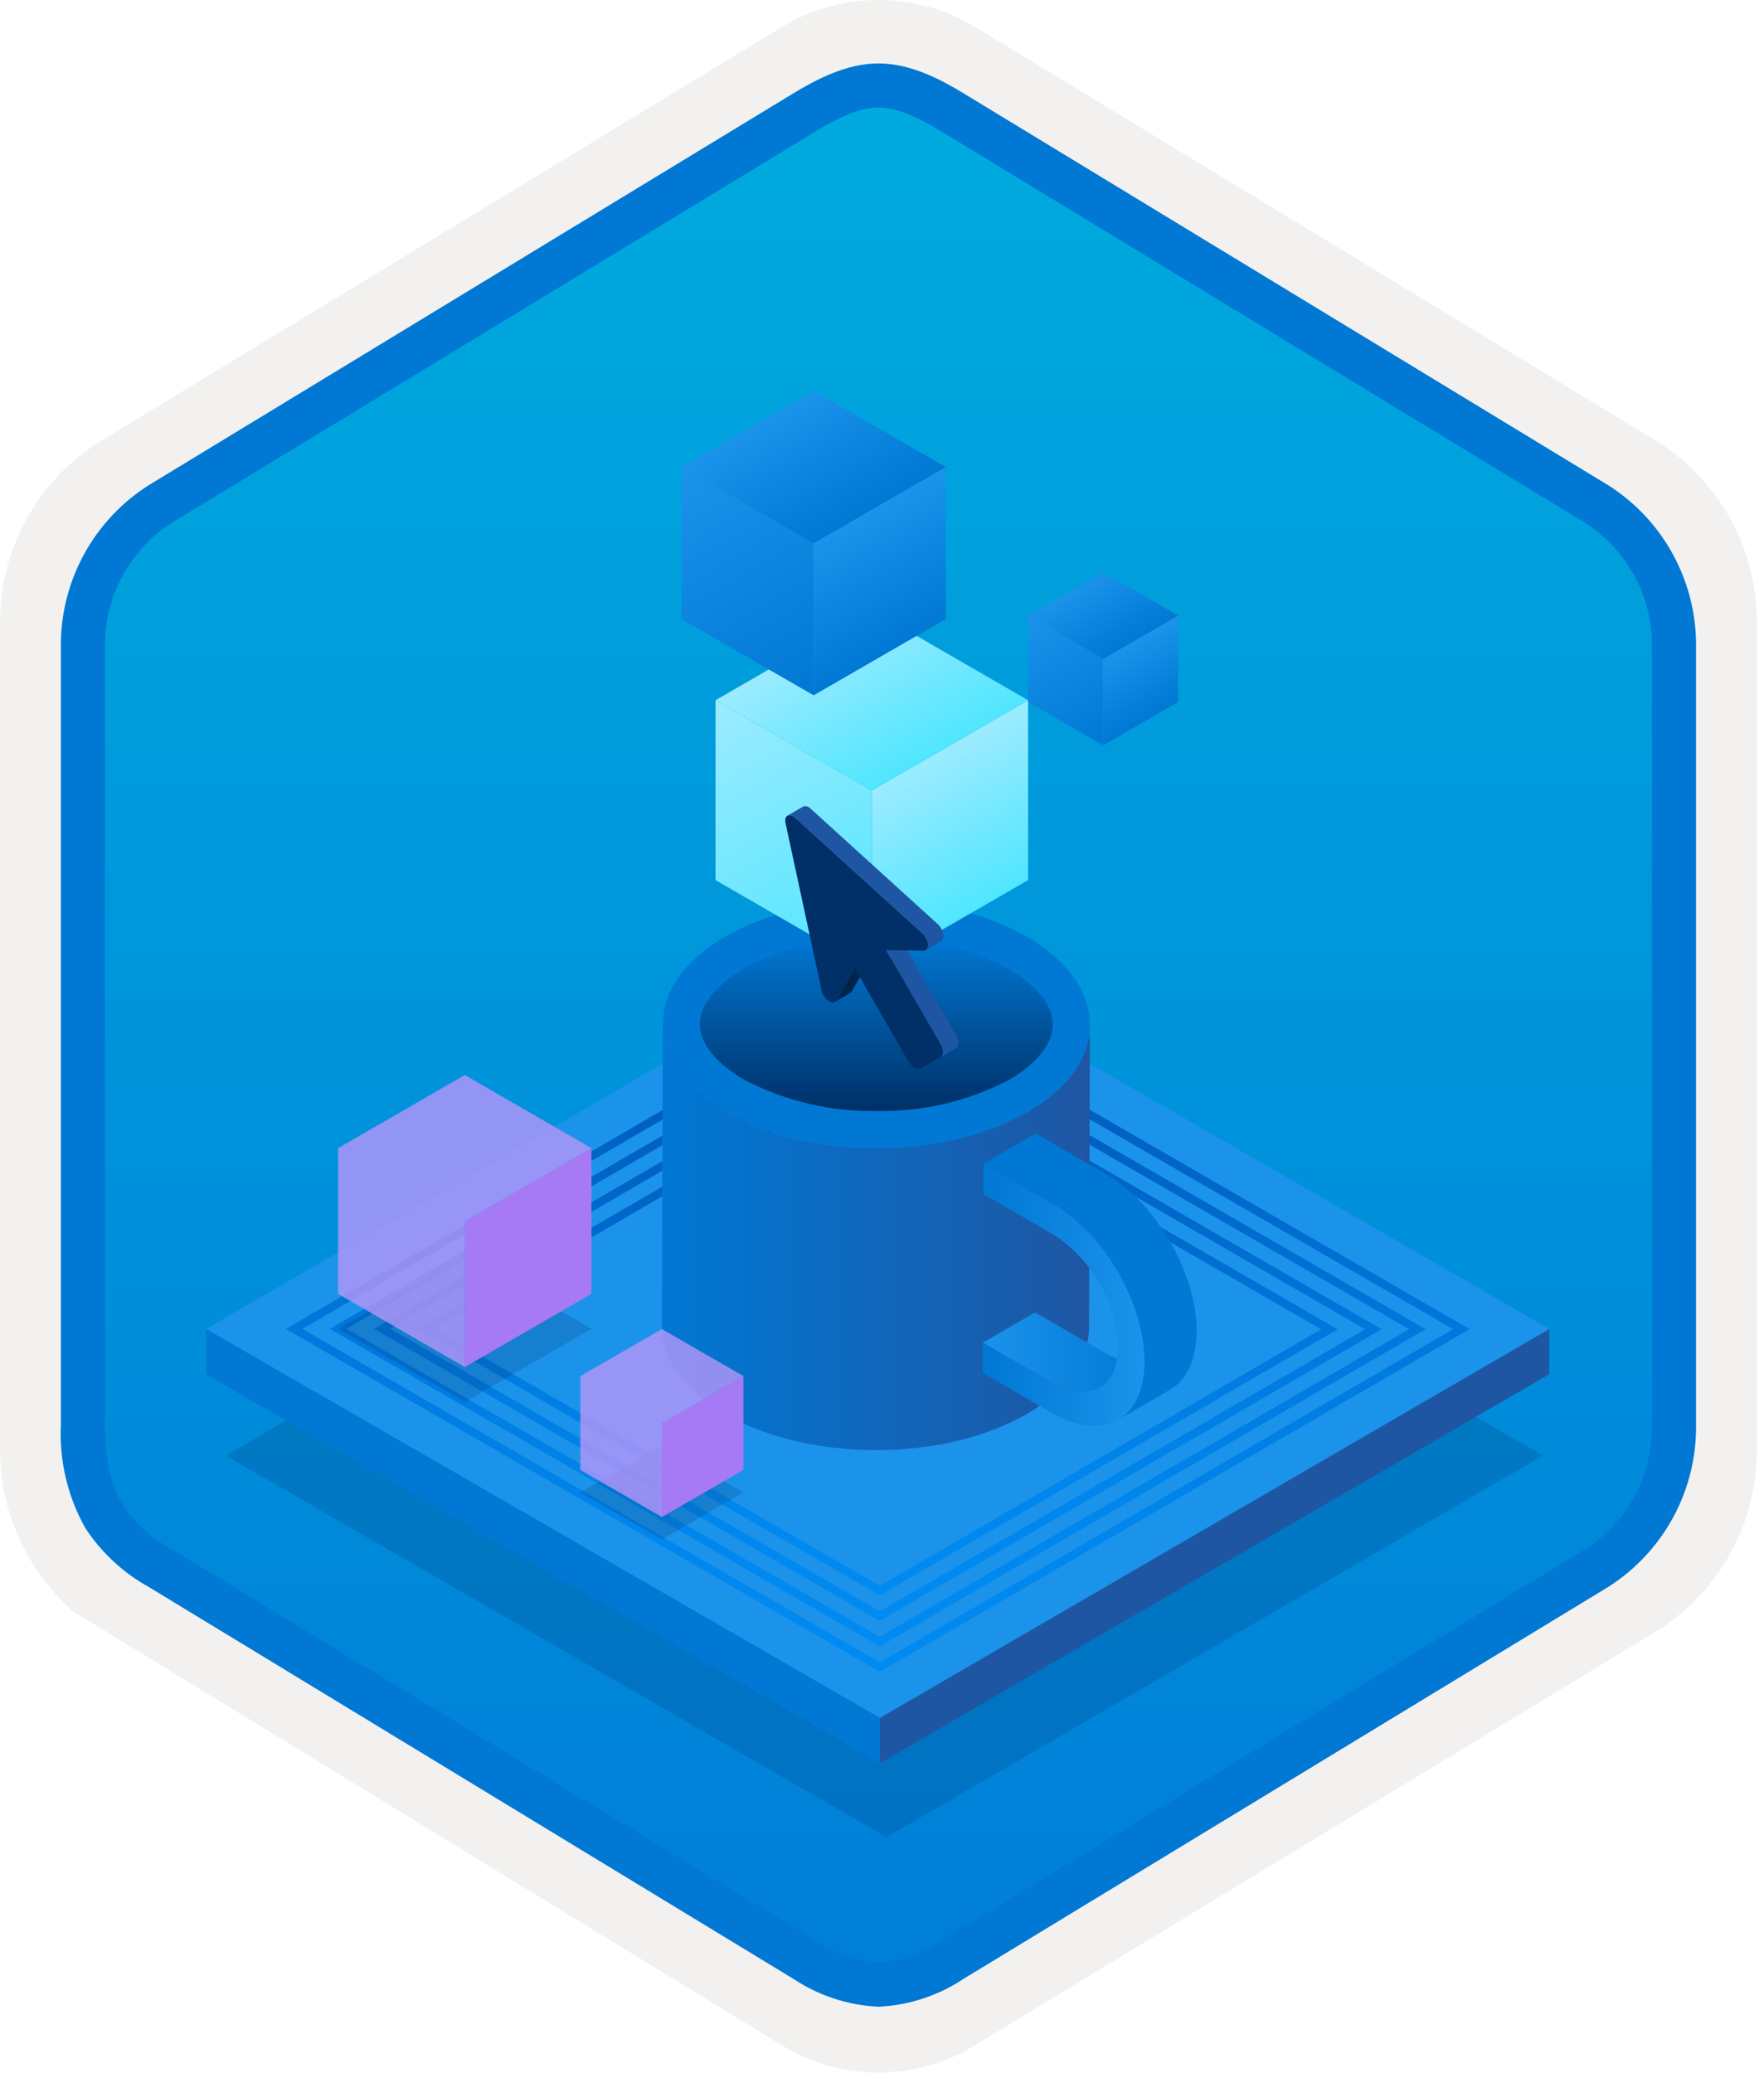 <svg width="160" height="188" viewBox="0 0 160 188" fill="none" xmlns="http://www.w3.org/2000/svg">
<g clip-path="url(#clip0_1301_825)">
<path d="M79.678 188C82.759 187.994 85.78 187.141 88.408 185.534L150.384 147.874C153.165 146.11 155.449 143.665 157.019 140.771C158.589 137.876 159.394 134.628 159.356 131.336V56.621C159.392 53.328 158.587 50.081 157.017 47.187C155.447 44.293 153.163 41.848 150.384 40.083L88.408 2.423C85.775 0.838 82.759 0 79.686 0C76.612 0 73.596 0.838 70.963 2.423L8.988 40.098C6.205 41.86 3.918 44.305 2.345 47.199C0.772 50.093 -0.035 53.342 4.1431e-06 56.636V131.336C-0.019 134.119 0.556 136.874 1.686 139.418C2.816 141.962 4.474 144.236 6.552 146.089V146.115L70.963 185.549C73.588 187.149 76.603 187.996 79.678 188V188ZM80.326 6.952C82.278 6.952 84.755 8.165 86.465 9.209L147.222 46.403C150.974 48.688 153.09 55.284 153.09 60.035L152.458 131.336C152.458 136.087 149.259 140.355 145.506 142.64L85.11 179.021C81.676 181.109 78.885 181.109 75.451 179.021L14.243 142.549C10.49 140.265 7.472 136.072 7.472 131.336V57.688C7.504 55.323 8.113 53.001 9.246 50.925C10.379 48.848 12.001 47.079 13.972 45.771L74.548 9.209C76.258 8.165 78.374 6.952 80.326 6.952Z" fill="#F2F1F0"/>
<path fill-rule="evenodd" clip-rule="evenodd" d="M87.576 10.533C85.206 9.059 82.47 8.278 79.678 8.278C76.887 8.278 74.151 9.059 71.78 10.533L15.645 44.864C13.119 46.476 11.047 48.706 9.625 51.344C8.203 53.981 7.479 56.938 7.52 59.934V128.038C7.48 131.033 8.206 133.99 9.627 136.627C11.049 139.264 13.121 141.495 15.645 143.108L71.78 177.439C74.151 178.912 76.887 179.694 79.678 179.694C82.47 179.694 85.206 178.912 87.576 177.439L143.711 143.108C146.236 141.495 148.307 139.264 149.729 136.627C151.151 133.99 151.877 131.033 151.837 128.038V59.934C151.875 56.939 151.149 53.983 149.727 51.346C148.305 48.709 146.234 46.478 143.711 44.864L87.576 10.533Z" fill="url(#paint0_linear_1301_825)"/>
<path fill-rule="evenodd" clip-rule="evenodd" d="M79.678 9.754C81.362 9.754 83.244 10.62 85.311 11.878L143.777 47.42C145.668 48.634 147.218 50.311 148.278 52.292C149.339 54.273 149.875 56.492 149.837 58.739V129.218C149.875 131.464 149.339 133.684 148.278 135.664C147.218 137.645 145.668 139.322 143.777 140.536L85.312 176.078L85.311 176.079C83.641 177.218 81.696 177.889 79.678 178.022C77.661 177.889 75.716 177.218 74.046 176.079L74.045 176.078L15.582 140.538L15.58 140.537C13.792 139.573 12.267 138.186 11.138 136.497C10.161 134.894 9.52 132.679 9.52 129.218V58.739C9.482 56.492 10.018 54.273 11.079 52.292C12.139 50.311 13.688 48.634 15.58 47.421L74.037 11.883L74.041 11.881C76.124 10.628 77.985 9.754 79.678 9.754ZM87.391 8.461L145.855 44.003C148.333 45.573 150.368 47.751 151.765 50.331C153.162 52.911 153.876 55.806 153.837 58.739V129.218C153.876 132.151 153.162 135.046 151.765 137.626C150.368 140.205 148.333 142.384 145.855 143.955L87.39 179.496C85.096 181.021 82.43 181.894 79.678 182.022C76.926 181.894 74.261 181.021 71.967 179.496H71.966L13.502 143.954L13.499 143.953C11.164 142.66 9.181 140.814 7.723 138.579C6.128 135.725 5.365 132.482 5.52 129.218V58.739C5.481 55.805 6.194 52.911 7.592 50.331C8.989 47.751 11.024 45.572 13.502 44.002L71.967 8.461L71.975 8.456C74.066 7.198 76.773 5.754 79.678 5.754C82.564 5.754 85.282 7.177 87.391 8.461V8.461Z" fill="#0078D4"/>
<g opacity="0.2">
<path d="M139.959 132.026L80.409 166.633L20.47 132.027L80.02 97.42L139.959 132.026Z" fill="#003067"/>
</g>
<path d="M140.532 120.546L79.81 155.834L18.698 120.551L79.42 85.263L140.532 120.546Z" fill="#1B93EB"/>
<path d="M26.678 120.54L79.427 89.886L132.551 120.558L79.803 151.212L26.678 120.54Z" stroke="url(#paint1_linear_1301_825)" stroke-width="0.75" stroke-miterlimit="10"/>
<path d="M30.668 120.534L79.43 92.197L128.561 120.563L79.8 148.9L30.668 120.534Z" stroke="url(#paint2_linear_1301_825)" stroke-width="0.75" stroke-miterlimit="10"/>
<path d="M34.659 120.528L79.433 94.509L124.571 120.569L79.797 146.589L34.659 120.528Z" stroke="url(#paint3_linear_1301_825)" stroke-width="0.75" stroke-miterlimit="10"/>
<path d="M38.649 120.522L79.436 96.82L120.58 120.575L79.794 144.277L38.649 120.522Z" stroke="url(#paint4_linear_1301_825)" stroke-width="0.75" stroke-miterlimit="10"/>
<path d="M140.532 120.546L140.52 124.652L79.798 159.94L79.81 155.834L140.532 120.546Z" fill="#1F56A3"/>
<path d="M79.81 155.834L79.798 159.94L18.686 124.657L18.698 120.551L79.81 155.834Z" fill="#0078D4"/>
<path opacity="0.2" d="M30.668 120.534L42.157 113.9L53.645 120.534L42.157 127.167L30.668 120.534Z" fill="#003067"/>
<path d="M42.157 110.776V123.998L53.645 117.365V104.143L42.157 110.776Z" fill="#A67AF4"/>
<path opacity="0.8" d="M42.157 97.509L30.668 104.143V117.365L42.157 123.998V110.776L53.645 104.143L42.157 97.509Z" fill="#B796F9"/>
<path d="M98.854 92.961L98.776 120.366C98.768 123.22 96.896 126.069 93.157 128.242C85.608 132.629 73.327 132.629 65.75 128.255C61.931 126.05 60.027 123.161 60.035 120.274L60.113 92.869C60.105 95.755 62.009 98.645 65.827 100.85C73.404 105.224 85.685 105.224 93.234 100.837C96.974 98.664 98.846 95.815 98.854 92.961Z" fill="url(#paint5_linear_1301_825)"/>
<path d="M93.145 84.975C100.722 89.349 100.762 96.463 93.234 100.837C85.685 105.224 73.404 105.224 65.828 100.85C58.229 96.463 58.21 89.362 65.76 84.975C73.287 80.6 85.546 80.587 93.145 84.975Z" fill="#0078D4"/>
<path d="M79.532 100.768C75.35 100.853 71.214 99.879 67.509 97.938C64.948 96.46 63.477 94.62 63.474 92.893C63.471 91.178 64.922 89.351 67.45 87.882C71.141 85.938 75.266 84.964 79.436 85.052C83.62 84.968 87.757 85.943 91.463 87.887C94.02 89.362 95.491 91.206 95.491 92.939C95.494 94.653 94.056 96.472 91.548 97.93C87.847 99.878 83.713 100.854 79.532 100.768V100.768Z" fill="url(#paint6_linear_1301_825)"/>
<path d="M100.276 122.733L93.879 119.04L89.14 121.794L95.537 125.487C97.157 126.423 98.633 126.505 99.701 125.885L104.439 123.131C103.372 123.751 101.897 123.669 100.276 122.733Z" fill="url(#paint7_linear_1301_825)"/>
<path d="M100.322 106.504L93.925 102.811L89.187 105.565L95.583 109.258C100.134 111.885 103.814 118.284 103.799 123.513C103.791 126.11 102.873 127.938 101.393 128.798L106.133 126.044C107.612 125.184 108.53 123.356 108.538 120.759C108.552 115.53 104.873 109.131 100.322 106.504Z" fill="#0078D4"/>
<path d="M95.583 109.258C100.134 111.885 103.813 118.284 103.799 123.513C103.784 128.742 100.08 130.852 95.529 128.225L89.133 124.532L89.14 121.794L95.537 125.487C98.757 127.346 101.405 125.837 101.416 122.137C101.308 120.107 100.723 118.13 99.708 116.368C98.693 114.606 97.277 113.108 95.575 111.996L89.179 108.303L89.186 105.565L95.583 109.258Z" fill="url(#paint8_linear_1301_825)"/>
<path opacity="0.2" d="M52.64 135.373L60.035 131.102L67.43 135.373L60.035 139.642L52.64 135.373Z" fill="#003067"/>
<path d="M60.035 129.091V137.602L67.43 133.333V124.822L60.035 129.091Z" fill="#A67AF4"/>
<path opacity="0.8" d="M60.035 120.551L52.64 124.822V133.333L60.035 137.602V129.091L67.431 124.822L60.035 120.551Z" fill="#B796F9"/>
<path d="M79.076 71.7V88.015L64.9 79.831V63.516L79.076 71.7Z" fill="url(#paint9_linear_1301_825)"/>
<path d="M79.076 71.7V88.015L93.251 79.831V63.516L79.076 71.7Z" fill="url(#paint10_linear_1301_825)"/>
<path d="M64.9 63.516L79.076 55.331L93.251 63.516L79.076 71.7L64.9 63.516Z" fill="url(#paint11_linear_1301_825)"/>
<path d="M100.055 59.771V67.602L93.251 63.674V55.842L100.055 59.771Z" fill="url(#paint12_linear_1301_825)"/>
<path d="M100.055 59.771V67.602L106.86 63.674V55.842L100.055 59.771Z" fill="url(#paint13_linear_1301_825)"/>
<path d="M93.251 55.842L100.055 51.913L106.86 55.842L100.055 59.771L93.251 55.842Z" fill="url(#paint14_linear_1301_825)"/>
<path d="M73.8 49.281V63.071L61.818 56.153V42.363L73.8 49.281Z" fill="url(#paint15_linear_1301_825)"/>
<path d="M73.8 49.281V63.071L85.782 56.153V42.363L73.8 49.281Z" fill="url(#paint16_linear_1301_825)"/>
<path d="M61.818 42.363L73.8 35.444L85.782 42.363L73.8 49.281L61.818 42.363Z" fill="url(#paint17_linear_1301_825)"/>
<path d="M77.514 87.811L75.849 90.744C75.817 90.803 75.77 90.851 75.713 90.886L77.123 90.067C77.18 90.032 77.227 89.983 77.258 89.925L78.923 86.992L77.514 87.811Z" fill="#00244D"/>
<path d="M86.725 93.913L81.787 85.36L80.377 86.179L85.315 94.733C85.589 95.207 85.587 95.728 85.312 95.885L86.722 95.065C86.997 94.908 86.998 94.387 86.725 93.913Z" fill="#1F56A3"/>
<path d="M83.961 86.185L85.371 85.366C85.729 85.158 85.603 84.318 85.065 83.829L73.539 73.36C73.478 73.304 73.411 73.254 73.339 73.212C73.267 73.16 73.182 73.128 73.094 73.12C73.006 73.111 72.917 73.127 72.836 73.164L71.427 73.983C71.507 73.946 71.596 73.93 71.684 73.939C71.773 73.947 71.857 73.979 71.929 74.031C72.001 74.073 72.068 74.123 72.129 74.179L83.656 84.648C84.193 85.137 84.319 85.977 83.961 86.185Z" fill="#1F56A3"/>
<path d="M71.929 74.031C72.001 74.073 72.068 74.123 72.129 74.179L83.656 84.648C84.274 85.211 84.348 86.238 83.766 86.233L80.377 86.179L85.315 94.733C85.589 95.207 85.587 95.728 85.312 95.885L83.454 96.943C83.373 96.978 83.284 96.992 83.195 96.982C83.107 96.972 83.022 96.94 82.95 96.889C82.742 96.76 82.57 96.579 82.452 96.364L77.514 87.811L75.849 90.744C75.716 90.976 75.461 90.978 75.209 90.832C75.036 90.722 74.886 90.578 74.769 90.409C74.653 90.24 74.57 90.05 74.528 89.849L71.252 74.679C71.114 74.06 71.478 73.77 71.929 74.031Z" fill="#003067"/>
</g>
<defs>
<linearGradient id="paint0_linear_1301_825" x1="79.678" y1="8.278" x2="79.678" y2="179.694" gradientUnits="userSpaceOnUse">
<stop stop-color="#00ABDE"/>
<stop offset="1" stop-color="#007ED8"/>
</linearGradient>
<linearGradient id="paint1_linear_1301_825" x1="79.615" y1="151.645" x2="79.615" y2="89.452" gradientUnits="userSpaceOnUse">
<stop stop-color="#008BF1"/>
<stop offset="0.22" stop-color="#0086EC"/>
<stop offset="0.49" stop-color="#0078DD"/>
<stop offset="0.79" stop-color="#0061C4"/>
<stop offset="1" stop-color="#004DAE"/>
</linearGradient>
<linearGradient id="paint2_linear_1301_825" x1="79.615" y1="149.334" x2="79.615" y2="91.764" gradientUnits="userSpaceOnUse">
<stop stop-color="#008BF1"/>
<stop offset="0.22" stop-color="#0086EC"/>
<stop offset="0.49" stop-color="#0078DD"/>
<stop offset="0.79" stop-color="#0061C4"/>
<stop offset="1" stop-color="#004DAE"/>
</linearGradient>
<linearGradient id="paint3_linear_1301_825" x1="79.615" y1="147.022" x2="79.615" y2="94.075" gradientUnits="userSpaceOnUse">
<stop stop-color="#008BF1"/>
<stop offset="0.22" stop-color="#0086EC"/>
<stop offset="0.49" stop-color="#0078DD"/>
<stop offset="0.79" stop-color="#0061C4"/>
<stop offset="1" stop-color="#004DAE"/>
</linearGradient>
<linearGradient id="paint4_linear_1301_825" x1="79.615" y1="144.711" x2="79.615" y2="96.387" gradientUnits="userSpaceOnUse">
<stop stop-color="#008BF1"/>
<stop offset="0.22" stop-color="#0086EC"/>
<stop offset="0.49" stop-color="#0078DD"/>
<stop offset="0.79" stop-color="#0061C4"/>
<stop offset="1" stop-color="#004DAE"/>
</linearGradient>
<linearGradient id="paint5_linear_1301_825" x1="60.035" y1="112.202" x2="98.854" y2="112.202" gradientUnits="userSpaceOnUse">
<stop stop-color="#0078D4"/>
<stop offset="1" stop-color="#1F56A3"/>
</linearGradient>
<linearGradient id="paint6_linear_1301_825" x1="79.482" y1="100.768" x2="79.482" y2="85.052" gradientUnits="userSpaceOnUse">
<stop stop-color="#003067"/>
<stop offset="1" stop-color="#0078D4"/>
</linearGradient>
<linearGradient id="paint7_linear_1301_825" x1="89.14" y1="122.662" x2="104.439" y2="122.662" gradientUnits="userSpaceOnUse">
<stop stop-color="#1B93EB"/>
<stop offset="1" stop-color="#0078D4"/>
</linearGradient>
<linearGradient id="paint8_linear_1301_825" x1="89.133" y1="117.46" x2="103.799" y2="117.46" gradientUnits="userSpaceOnUse">
<stop stop-color="#0078D4"/>
<stop offset="1" stop-color="#1B93EB"/>
</linearGradient>
<linearGradient id="paint9_linear_1301_825" x1="79.064" y1="88.021" x2="64.886" y2="63.465" gradientUnits="userSpaceOnUse">
<stop stop-color="#50E6FF"/>
<stop offset="1" stop-color="#9CEBFF"/>
</linearGradient>
<linearGradient id="paint10_linear_1301_825" x1="89.696" y1="81.884" x2="82.618" y2="69.626" gradientUnits="userSpaceOnUse">
<stop stop-color="#50E6FF"/>
<stop offset="1" stop-color="#9CEBFF"/>
</linearGradient>
<linearGradient id="paint11_linear_1301_825" x1="82.62" y1="69.654" x2="75.519" y2="57.355" gradientUnits="userSpaceOnUse">
<stop stop-color="#50E6FF"/>
<stop offset="1" stop-color="#9CEBFF"/>
</linearGradient>
<linearGradient id="paint12_linear_1301_825" x1="100.05" y1="67.605" x2="93.244" y2="55.818" gradientUnits="userSpaceOnUse">
<stop stop-color="#0078D4"/>
<stop offset="1" stop-color="#1B93EB"/>
</linearGradient>
<linearGradient id="paint13_linear_1301_825" x1="105.153" y1="64.659" x2="101.756" y2="58.775" gradientUnits="userSpaceOnUse">
<stop stop-color="#0078D4"/>
<stop offset="1" stop-color="#1B93EB"/>
</linearGradient>
<linearGradient id="paint14_linear_1301_825" x1="101.756" y1="58.789" x2="98.348" y2="52.885" gradientUnits="userSpaceOnUse">
<stop stop-color="#0078D4"/>
<stop offset="1" stop-color="#1B93EB"/>
</linearGradient>
<linearGradient id="paint15_linear_1301_825" x1="73.79" y1="63.076" x2="61.806" y2="42.32" gradientUnits="userSpaceOnUse">
<stop stop-color="#0078D4"/>
<stop offset="1" stop-color="#1B93EB"/>
</linearGradient>
<linearGradient id="paint16_linear_1301_825" x1="82.777" y1="57.888" x2="76.794" y2="47.527" gradientUnits="userSpaceOnUse">
<stop stop-color="#0078D4"/>
<stop offset="1" stop-color="#1B93EB"/>
</linearGradient>
<linearGradient id="paint17_linear_1301_825" x1="76.795" y1="47.551" x2="70.793" y2="37.155" gradientUnits="userSpaceOnUse">
<stop stop-color="#0078D4"/>
<stop offset="1" stop-color="#1B93EB"/>
</linearGradient>
<clipPath id="clip0_1301_825">
<rect width="159.356" height="188" fill="white"/>
</clipPath>
</defs>
</svg>
